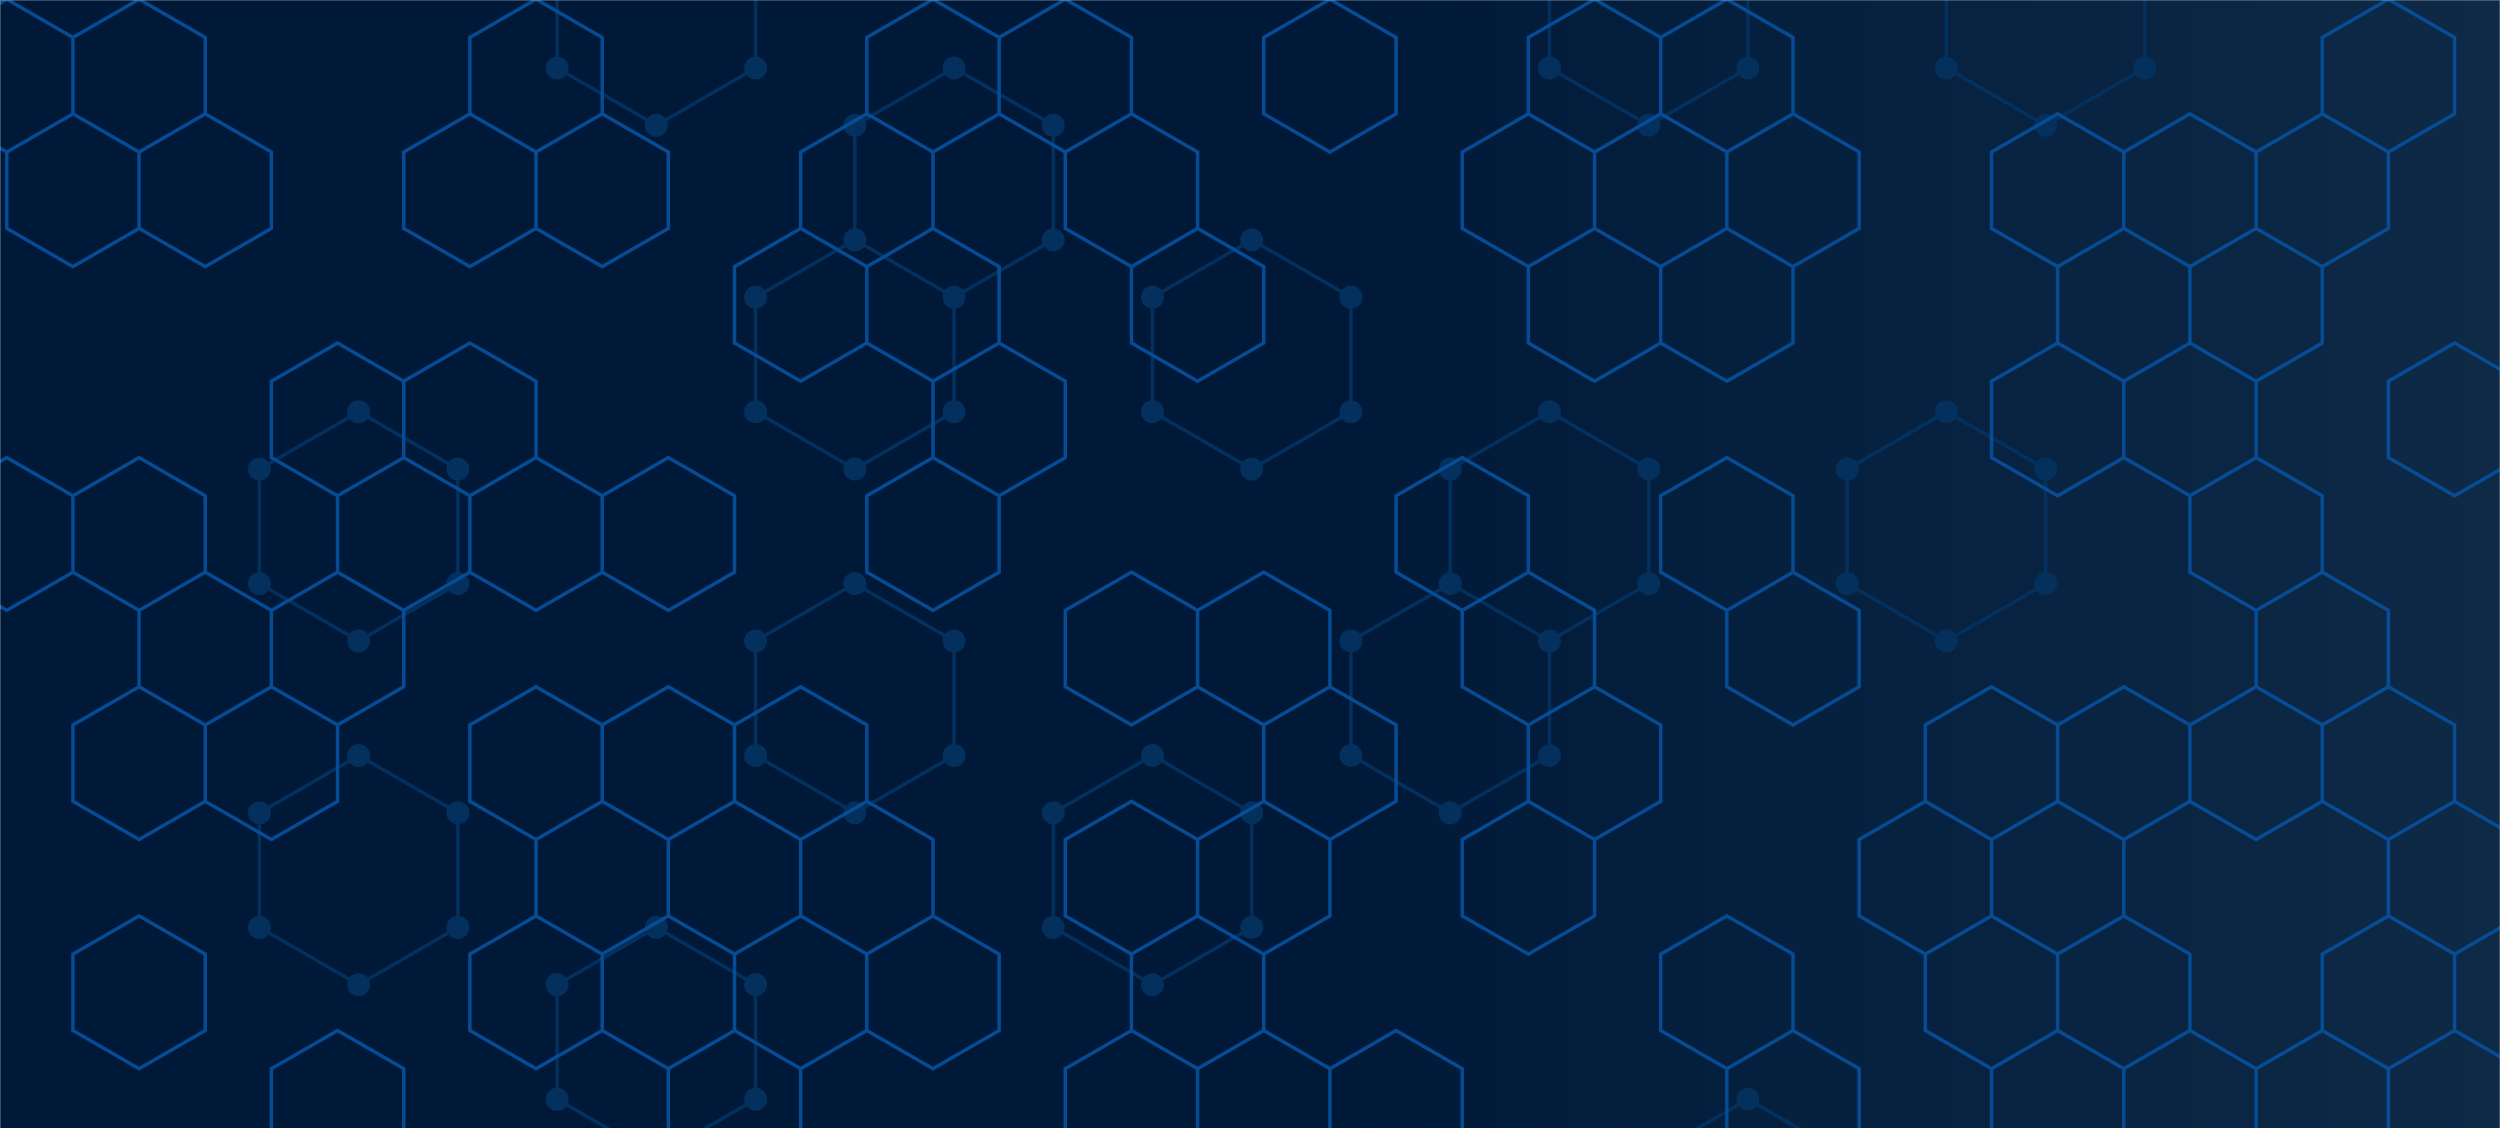 <svg xmlns="http://www.w3.org/2000/svg" version="1.1" xmlns:xlink="http://www.w3.org/1999/xlink" xmlns:svgjs="http://svgjs.com/svgjs" width="1440" height="650" preserveAspectRatio="none" viewBox="0 0 1440 650"><g mask="url(&quot;#SvgjsMask1568&quot;)" fill="none"><rect width="1440" height="650" x="0" y="0" fill="url(#SvgjsLinearGradient1569)"></rect><path d="M206.58 237.18L263.74 270.18L263.74 336.18L206.58 369.18L149.42 336.18L149.42 270.18zM206.58 435.18L263.74 468.18L263.74 534.18L206.58 567.18L149.42 534.18L149.42 468.18zM378.06 -59.82L435.22 -26.82L435.22 39.18L378.06 72.18L320.9 39.18L320.9 -26.82zM378.06 534.18L435.22 567.18L435.22 633.18L378.06 666.18L320.9 633.18L320.9 567.18zM549.53 39.18L606.69 72.18L606.69 138.18L549.53 171.18L492.37 138.18L492.37 72.18zM492.37 138.18L549.53 171.18L549.53 237.18L492.37 270.18L435.22 237.18L435.22 171.18zM492.37 336.18L549.53 369.18L549.53 435.18L492.37 468.18L435.22 435.18L435.22 369.18zM663.85 435.18L721.01 468.18L721.01 534.18L663.85 567.18L606.69 534.18L606.69 468.18zM721.01 138.18L778.17 171.18L778.17 237.18L721.01 270.18L663.85 237.18L663.85 171.18zM892.49 237.18L949.65 270.18L949.65 336.18L892.49 369.18L835.33 336.18L835.33 270.18zM835.33 336.18L892.49 369.18L892.49 435.18L835.33 468.18L778.17 435.18L778.17 369.18zM949.65 -59.82L1006.81 -26.82L1006.81 39.18L949.65 72.18L892.49 39.18L892.49 -26.82zM1006.81 633.18L1063.97 666.18L1063.97 732.18L1006.81 765.18L949.65 732.18L949.65 666.18zM1121.13 237.18L1178.29 270.18L1178.29 336.18L1121.13 369.18L1063.97 336.18L1063.97 270.18zM1178.29 -59.82L1235.45 -26.82L1235.45 39.18L1178.29 72.18L1121.13 39.18L1121.13 -26.82z" stroke="#03305d" stroke-width="2"></path><path d="M199.98 237.18 a6.6 6.6 0 1 0 13.2 0 a6.6 6.6 0 1 0 -13.2 0zM257.14 270.18 a6.6 6.6 0 1 0 13.2 0 a6.6 6.6 0 1 0 -13.2 0zM257.14 336.18 a6.6 6.6 0 1 0 13.2 0 a6.6 6.6 0 1 0 -13.2 0zM199.98 369.18 a6.6 6.6 0 1 0 13.2 0 a6.6 6.6 0 1 0 -13.2 0zM142.82 336.18 a6.6 6.6 0 1 0 13.2 0 a6.6 6.6 0 1 0 -13.2 0zM142.82 270.18 a6.6 6.6 0 1 0 13.2 0 a6.6 6.6 0 1 0 -13.2 0zM199.98 435.18 a6.6 6.6 0 1 0 13.2 0 a6.6 6.6 0 1 0 -13.2 0zM257.14 468.18 a6.6 6.6 0 1 0 13.2 0 a6.6 6.6 0 1 0 -13.2 0zM257.14 534.18 a6.6 6.6 0 1 0 13.2 0 a6.6 6.6 0 1 0 -13.2 0zM199.98 567.18 a6.6 6.6 0 1 0 13.2 0 a6.6 6.6 0 1 0 -13.2 0zM142.82 534.18 a6.6 6.6 0 1 0 13.2 0 a6.6 6.6 0 1 0 -13.2 0zM142.82 468.18 a6.6 6.6 0 1 0 13.2 0 a6.6 6.6 0 1 0 -13.2 0zM371.46 -59.82 a6.6 6.6 0 1 0 13.2 0 a6.6 6.6 0 1 0 -13.2 0zM428.62 -26.82 a6.6 6.6 0 1 0 13.2 0 a6.6 6.6 0 1 0 -13.2 0zM428.62 39.18 a6.6 6.6 0 1 0 13.2 0 a6.6 6.6 0 1 0 -13.2 0zM371.46 72.18 a6.6 6.6 0 1 0 13.2 0 a6.6 6.6 0 1 0 -13.2 0zM314.3 39.18 a6.6 6.6 0 1 0 13.2 0 a6.6 6.6 0 1 0 -13.2 0zM314.3 -26.82 a6.6 6.6 0 1 0 13.2 0 a6.6 6.6 0 1 0 -13.2 0zM371.46 534.18 a6.6 6.6 0 1 0 13.2 0 a6.6 6.6 0 1 0 -13.2 0zM428.62 567.18 a6.6 6.6 0 1 0 13.2 0 a6.6 6.6 0 1 0 -13.2 0zM428.62 633.18 a6.6 6.6 0 1 0 13.2 0 a6.6 6.6 0 1 0 -13.2 0zM371.46 666.18 a6.6 6.6 0 1 0 13.2 0 a6.6 6.6 0 1 0 -13.2 0zM314.3 633.18 a6.6 6.6 0 1 0 13.2 0 a6.6 6.6 0 1 0 -13.2 0zM314.3 567.18 a6.6 6.6 0 1 0 13.2 0 a6.6 6.6 0 1 0 -13.2 0zM542.93 39.18 a6.6 6.6 0 1 0 13.2 0 a6.6 6.6 0 1 0 -13.2 0zM600.09 72.18 a6.6 6.6 0 1 0 13.2 0 a6.6 6.6 0 1 0 -13.2 0zM600.09 138.18 a6.6 6.6 0 1 0 13.2 0 a6.6 6.6 0 1 0 -13.2 0zM542.93 171.18 a6.6 6.6 0 1 0 13.2 0 a6.6 6.6 0 1 0 -13.2 0zM485.77 138.18 a6.6 6.6 0 1 0 13.2 0 a6.6 6.6 0 1 0 -13.2 0zM485.77 72.18 a6.6 6.6 0 1 0 13.2 0 a6.6 6.6 0 1 0 -13.2 0zM542.93 237.18 a6.6 6.6 0 1 0 13.2 0 a6.6 6.6 0 1 0 -13.2 0zM485.77 270.18 a6.6 6.6 0 1 0 13.2 0 a6.6 6.6 0 1 0 -13.2 0zM428.62 237.18 a6.6 6.6 0 1 0 13.2 0 a6.6 6.6 0 1 0 -13.2 0zM428.62 171.18 a6.6 6.6 0 1 0 13.2 0 a6.6 6.6 0 1 0 -13.2 0zM485.77 336.18 a6.6 6.6 0 1 0 13.2 0 a6.6 6.6 0 1 0 -13.2 0zM542.93 369.18 a6.6 6.6 0 1 0 13.2 0 a6.6 6.6 0 1 0 -13.2 0zM542.93 435.18 a6.6 6.6 0 1 0 13.2 0 a6.6 6.6 0 1 0 -13.2 0zM485.77 468.18 a6.6 6.6 0 1 0 13.2 0 a6.6 6.6 0 1 0 -13.2 0zM428.62 435.18 a6.6 6.6 0 1 0 13.2 0 a6.6 6.6 0 1 0 -13.2 0zM428.62 369.18 a6.6 6.6 0 1 0 13.2 0 a6.6 6.6 0 1 0 -13.2 0zM657.25 435.18 a6.6 6.6 0 1 0 13.2 0 a6.6 6.6 0 1 0 -13.2 0zM714.41 468.18 a6.6 6.6 0 1 0 13.2 0 a6.6 6.6 0 1 0 -13.2 0zM714.41 534.18 a6.6 6.6 0 1 0 13.2 0 a6.6 6.6 0 1 0 -13.2 0zM657.25 567.18 a6.6 6.6 0 1 0 13.2 0 a6.6 6.6 0 1 0 -13.2 0zM600.09 534.18 a6.6 6.6 0 1 0 13.2 0 a6.6 6.6 0 1 0 -13.2 0zM600.09 468.18 a6.6 6.6 0 1 0 13.2 0 a6.6 6.6 0 1 0 -13.2 0zM714.41 138.18 a6.6 6.6 0 1 0 13.2 0 a6.6 6.6 0 1 0 -13.2 0zM771.57 171.18 a6.6 6.6 0 1 0 13.2 0 a6.6 6.6 0 1 0 -13.2 0zM771.57 237.18 a6.6 6.6 0 1 0 13.2 0 a6.6 6.6 0 1 0 -13.2 0zM714.41 270.18 a6.6 6.6 0 1 0 13.2 0 a6.6 6.6 0 1 0 -13.2 0zM657.25 237.18 a6.6 6.6 0 1 0 13.2 0 a6.6 6.6 0 1 0 -13.2 0zM657.25 171.18 a6.6 6.6 0 1 0 13.2 0 a6.6 6.6 0 1 0 -13.2 0zM885.89 237.18 a6.6 6.6 0 1 0 13.2 0 a6.6 6.6 0 1 0 -13.2 0zM943.05 270.18 a6.6 6.6 0 1 0 13.2 0 a6.6 6.6 0 1 0 -13.2 0zM943.05 336.18 a6.6 6.6 0 1 0 13.2 0 a6.6 6.6 0 1 0 -13.2 0zM885.89 369.18 a6.6 6.6 0 1 0 13.2 0 a6.6 6.6 0 1 0 -13.2 0zM828.73 336.18 a6.6 6.6 0 1 0 13.2 0 a6.6 6.6 0 1 0 -13.2 0zM828.73 270.18 a6.6 6.6 0 1 0 13.2 0 a6.6 6.6 0 1 0 -13.2 0zM885.89 435.18 a6.6 6.6 0 1 0 13.2 0 a6.6 6.6 0 1 0 -13.2 0zM828.73 468.18 a6.6 6.6 0 1 0 13.2 0 a6.6 6.6 0 1 0 -13.2 0zM771.57 435.18 a6.6 6.6 0 1 0 13.2 0 a6.6 6.6 0 1 0 -13.2 0zM771.57 369.18 a6.6 6.6 0 1 0 13.2 0 a6.6 6.6 0 1 0 -13.2 0zM943.05 -59.82 a6.6 6.6 0 1 0 13.2 0 a6.6 6.6 0 1 0 -13.2 0zM1000.21 -26.82 a6.6 6.6 0 1 0 13.2 0 a6.6 6.6 0 1 0 -13.2 0zM1000.21 39.18 a6.6 6.6 0 1 0 13.2 0 a6.6 6.6 0 1 0 -13.2 0zM943.05 72.18 a6.6 6.6 0 1 0 13.2 0 a6.6 6.6 0 1 0 -13.2 0zM885.89 39.18 a6.6 6.6 0 1 0 13.2 0 a6.6 6.6 0 1 0 -13.2 0zM885.89 -26.82 a6.6 6.6 0 1 0 13.2 0 a6.6 6.6 0 1 0 -13.2 0zM1000.21 633.18 a6.6 6.6 0 1 0 13.2 0 a6.6 6.6 0 1 0 -13.2 0zM1057.37 666.18 a6.6 6.6 0 1 0 13.2 0 a6.6 6.6 0 1 0 -13.2 0zM1057.37 732.18 a6.6 6.6 0 1 0 13.2 0 a6.6 6.6 0 1 0 -13.2 0zM1000.21 765.18 a6.6 6.6 0 1 0 13.2 0 a6.6 6.6 0 1 0 -13.2 0zM943.05 732.18 a6.6 6.6 0 1 0 13.2 0 a6.6 6.6 0 1 0 -13.2 0zM943.05 666.18 a6.6 6.6 0 1 0 13.2 0 a6.6 6.6 0 1 0 -13.2 0zM1114.53 237.18 a6.6 6.6 0 1 0 13.2 0 a6.6 6.6 0 1 0 -13.2 0zM1171.69 270.18 a6.6 6.6 0 1 0 13.2 0 a6.6 6.6 0 1 0 -13.2 0zM1171.69 336.18 a6.6 6.6 0 1 0 13.2 0 a6.6 6.6 0 1 0 -13.2 0zM1114.53 369.18 a6.6 6.6 0 1 0 13.2 0 a6.6 6.6 0 1 0 -13.2 0zM1057.37 336.18 a6.6 6.6 0 1 0 13.2 0 a6.6 6.6 0 1 0 -13.2 0zM1057.37 270.18 a6.6 6.6 0 1 0 13.2 0 a6.6 6.6 0 1 0 -13.2 0zM1171.69 -59.82 a6.6 6.6 0 1 0 13.2 0 a6.6 6.6 0 1 0 -13.2 0zM1228.85 -26.82 a6.6 6.6 0 1 0 13.2 0 a6.6 6.6 0 1 0 -13.2 0zM1228.85 39.18 a6.6 6.6 0 1 0 13.2 0 a6.6 6.6 0 1 0 -13.2 0zM1171.69 72.18 a6.6 6.6 0 1 0 13.2 0 a6.6 6.6 0 1 0 -13.2 0zM1114.53 39.18 a6.6 6.6 0 1 0 13.2 0 a6.6 6.6 0 1 0 -13.2 0zM1114.53 -26.82 a6.6 6.6 0 1 0 13.2 0 a6.6 6.6 0 1 0 -13.2 0z" fill="#03305d"></path><path d="M3.9 -0.43L42.01 21.57L42.01 65.57L3.9 87.57L-34.21 65.57L-34.21 21.57zM42.01 65.57L80.11 87.57L80.11 131.57L42.01 153.57L3.9 131.57L3.9 87.57zM3.9 263.57L42.01 285.57L42.01 329.57L3.9 351.57L-34.21 329.57L-34.21 285.57zM3.9 659.57L42.01 681.57L42.01 725.57L3.9 747.57L-34.21 725.57L-34.21 681.57zM80.11 -0.43L118.22 21.57L118.22 65.57L80.11 87.57L42.01 65.57L42.01 21.57zM118.22 65.57L156.32 87.57L156.32 131.57L118.22 153.57L80.11 131.57L80.11 87.57zM80.11 263.57L118.22 285.57L118.22 329.57L80.11 351.57L42.01 329.57L42.01 285.57zM118.22 329.57L156.32 351.57L156.32 395.57L118.22 417.57L80.11 395.57L80.11 351.57zM80.11 395.57L118.22 417.57L118.22 461.57L80.11 483.57L42.01 461.57L42.01 417.57zM80.11 527.57L118.22 549.57L118.22 593.57L80.11 615.57L42.01 593.57L42.01 549.57zM194.43 197.57L232.54 219.57L232.54 263.57L194.43 285.57L156.32 263.57L156.32 219.57zM194.43 329.57L232.54 351.57L232.54 395.57L194.43 417.57L156.32 395.57L156.32 351.57zM156.32 395.57L194.43 417.57L194.43 461.57L156.32 483.57L118.22 461.57L118.22 417.57zM194.43 593.57L232.54 615.57L232.54 659.57L194.43 681.57L156.32 659.57L156.32 615.57zM156.32 659.57L194.43 681.57L194.43 725.57L156.32 747.57L118.22 725.57L118.22 681.57zM270.64 65.57L308.75 87.57L308.75 131.57L270.64 153.57L232.54 131.57L232.54 87.57zM270.64 197.57L308.75 219.57L308.75 263.57L270.64 285.57L232.54 263.57L232.54 219.57zM232.54 263.57L270.64 285.57L270.64 329.57L232.54 351.57L194.43 329.57L194.43 285.57zM308.75 -0.43L346.86 21.57L346.86 65.57L308.75 87.57L270.64 65.57L270.64 21.57zM346.86 65.57L384.96 87.57L384.96 131.57L346.86 153.57L308.75 131.57L308.75 87.57zM308.75 263.57L346.86 285.57L346.86 329.57L308.75 351.57L270.64 329.57L270.64 285.57zM308.75 395.57L346.86 417.57L346.86 461.57L308.75 483.57L270.64 461.57L270.64 417.57zM346.86 461.57L384.96 483.57L384.96 527.57L346.86 549.57L308.75 527.57L308.75 483.57zM308.75 527.57L346.86 549.57L346.86 593.57L308.75 615.57L270.64 593.57L270.64 549.57zM308.75 659.57L346.86 681.57L346.86 725.57L308.75 747.57L270.64 725.57L270.64 681.57zM384.96 263.57L423.07 285.57L423.07 329.57L384.96 351.57L346.86 329.57L346.86 285.57zM384.96 395.57L423.07 417.57L423.07 461.57L384.96 483.57L346.86 461.57L346.86 417.57zM384.96 527.57L423.07 549.57L423.07 593.57L384.96 615.57L346.86 593.57L346.86 549.57zM423.07 593.57L461.17 615.57L461.17 659.57L423.07 681.57L384.96 659.57L384.96 615.57zM384.96 659.57L423.07 681.57L423.07 725.57L384.96 747.57L346.86 725.57L346.86 681.57zM499.28 65.57L537.39 87.57L537.39 131.57L499.28 153.57L461.17 131.57L461.17 87.57zM461.17 131.57L499.28 153.57L499.28 197.57L461.17 219.57L423.07 197.57L423.07 153.57zM461.17 395.57L499.28 417.57L499.28 461.57L461.17 483.57L423.07 461.57L423.07 417.57zM499.28 461.57L537.39 483.57L537.39 527.57L499.28 549.57L461.17 527.57L461.17 483.57zM461.17 527.57L499.28 549.57L499.28 593.57L461.17 615.57L423.07 593.57L423.07 549.57zM537.39 -0.43L575.49 21.57L575.49 65.57L537.39 87.57L499.28 65.57L499.28 21.57zM537.39 131.57L575.49 153.57L575.49 197.57L537.39 219.57L499.28 197.57L499.28 153.57zM575.49 197.57L613.6 219.57L613.6 263.57L575.49 285.57L537.39 263.57L537.39 219.57zM537.39 263.57L575.49 285.57L575.49 329.57L537.39 351.57L499.28 329.57L499.28 285.57zM537.39 527.57L575.49 549.57L575.49 593.57L537.39 615.57L499.28 593.57L499.28 549.57zM537.39 659.57L575.49 681.57L575.49 725.57L537.39 747.57L499.28 725.57L499.28 681.57zM613.6 -0.43L651.71 21.57L651.71 65.57L613.6 87.57L575.49 65.57L575.49 21.57zM651.71 65.57L689.81 87.57L689.81 131.57L651.71 153.57L613.6 131.57L613.6 87.57zM651.71 329.57L689.81 351.57L689.81 395.57L651.71 417.57L613.6 395.57L613.6 351.57zM651.71 461.57L689.81 483.57L689.81 527.57L651.71 549.57L613.6 527.57L613.6 483.57zM651.71 593.57L689.81 615.57L689.81 659.57L651.71 681.57L613.6 659.57L613.6 615.57zM689.81 131.57L727.92 153.57L727.92 197.57L689.81 219.57L651.71 197.57L651.71 153.57zM727.92 329.57L766.02 351.57L766.02 395.57L727.92 417.57L689.81 395.57L689.81 351.57zM727.92 461.57L766.02 483.57L766.02 527.57L727.92 549.57L689.81 527.57L689.81 483.57zM689.81 527.57L727.92 549.57L727.92 593.57L689.81 615.57L651.71 593.57L651.71 549.57zM727.92 593.57L766.02 615.57L766.02 659.57L727.92 681.57L689.81 659.57L689.81 615.57zM689.81 659.57L727.92 681.57L727.92 725.57L689.81 747.57L651.71 725.57L651.71 681.57zM766.02 -0.43L804.13 21.57L804.13 65.57L766.02 87.57L727.92 65.57L727.92 21.57zM766.02 395.57L804.13 417.57L804.13 461.57L766.02 483.57L727.92 461.57L727.92 417.57zM804.13 593.57L842.24 615.57L842.24 659.57L804.13 681.57L766.02 659.57L766.02 615.57zM766.02 659.57L804.13 681.57L804.13 725.57L766.02 747.57L727.92 725.57L727.92 681.57zM880.34 65.57L918.45 87.57L918.45 131.57L880.34 153.57L842.24 131.57L842.24 87.57zM842.24 263.57L880.34 285.57L880.34 329.57L842.24 351.57L804.13 329.57L804.13 285.57zM880.34 329.57L918.45 351.57L918.45 395.57L880.34 417.57L842.24 395.57L842.24 351.57zM880.34 461.57L918.45 483.57L918.45 527.57L880.34 549.57L842.24 527.57L842.24 483.57zM918.45 -0.43L956.55 21.57L956.55 65.57L918.45 87.57L880.34 65.57L880.34 21.57zM956.55 65.57L994.66 87.57L994.66 131.57L956.55 153.57L918.45 131.57L918.45 87.57zM918.45 131.57L956.55 153.57L956.55 197.57L918.45 219.57L880.34 197.57L880.34 153.57zM918.45 395.57L956.55 417.57L956.55 461.57L918.45 483.57L880.34 461.57L880.34 417.57zM994.66 -0.43L1032.77 21.57L1032.77 65.57L994.66 87.57L956.55 65.57L956.55 21.57zM1032.77 65.57L1070.87 87.57L1070.87 131.57L1032.77 153.57L994.66 131.57L994.66 87.57zM994.66 131.57L1032.77 153.57L1032.77 197.57L994.66 219.57L956.55 197.57L956.55 153.57zM994.66 263.57L1032.77 285.57L1032.77 329.57L994.66 351.57L956.55 329.57L956.55 285.57zM1032.77 329.57L1070.87 351.57L1070.87 395.57L1032.77 417.57L994.66 395.57L994.66 351.57zM994.66 527.57L1032.77 549.57L1032.77 593.57L994.66 615.57L956.55 593.57L956.55 549.57zM1032.77 593.57L1070.87 615.57L1070.87 659.57L1032.77 681.57L994.66 659.57L994.66 615.57zM994.66 659.57L1032.77 681.57L1032.77 725.57L994.66 747.57L956.55 725.57L956.55 681.57zM1108.98 461.57L1147.09 483.57L1147.09 527.57L1108.98 549.57L1070.87 527.57L1070.87 483.57zM1185.19 65.57L1223.3 87.57L1223.3 131.57L1185.19 153.57L1147.09 131.57L1147.09 87.57zM1185.19 197.57L1223.3 219.57L1223.3 263.57L1185.19 285.57L1147.09 263.57L1147.09 219.57zM1147.09 395.57L1185.19 417.57L1185.19 461.57L1147.09 483.57L1108.98 461.57L1108.98 417.57zM1185.19 461.57L1223.3 483.57L1223.3 527.57L1185.19 549.57L1147.09 527.57L1147.09 483.57zM1147.09 527.57L1185.19 549.57L1185.19 593.57L1147.09 615.57L1108.98 593.57L1108.98 549.57zM1185.19 593.57L1223.3 615.57L1223.3 659.57L1185.19 681.57L1147.09 659.57L1147.09 615.57zM1147.09 659.57L1185.19 681.57L1185.19 725.57L1147.09 747.57L1108.98 725.57L1108.98 681.57zM1261.4 65.57L1299.51 87.57L1299.51 131.57L1261.4 153.57L1223.3 131.57L1223.3 87.57zM1223.3 131.57L1261.4 153.57L1261.4 197.57L1223.3 219.57L1185.19 197.57L1185.19 153.57zM1261.4 197.57L1299.51 219.57L1299.51 263.57L1261.4 285.57L1223.3 263.57L1223.3 219.57zM1223.3 395.57L1261.4 417.57L1261.4 461.57L1223.3 483.57L1185.19 461.57L1185.19 417.57zM1223.3 527.57L1261.4 549.57L1261.4 593.57L1223.3 615.57L1185.19 593.57L1185.19 549.57zM1261.4 593.57L1299.51 615.57L1299.51 659.57L1261.4 681.57L1223.3 659.57L1223.3 615.57zM1223.3 659.57L1261.4 681.57L1261.4 725.57L1223.3 747.57L1185.19 725.57L1185.19 681.57zM1337.62 65.57L1375.72 87.57L1375.72 131.57L1337.62 153.57L1299.51 131.57L1299.51 87.57zM1299.51 131.57L1337.62 153.57L1337.62 197.57L1299.51 219.57L1261.4 197.57L1261.4 153.57zM1299.51 263.57L1337.62 285.57L1337.62 329.57L1299.51 351.57L1261.4 329.57L1261.4 285.57zM1337.62 329.57L1375.72 351.57L1375.72 395.57L1337.62 417.57L1299.51 395.57L1299.51 351.57zM1299.51 395.57L1337.62 417.57L1337.62 461.57L1299.51 483.57L1261.4 461.57L1261.4 417.57zM1337.62 593.57L1375.72 615.57L1375.72 659.57L1337.62 681.57L1299.51 659.57L1299.51 615.57zM1299.51 659.57L1337.62 681.57L1337.62 725.57L1299.51 747.57L1261.4 725.57L1261.4 681.57zM1375.72 -0.43L1413.83 21.57L1413.83 65.57L1375.72 87.57L1337.62 65.57L1337.62 21.57zM1413.83 197.57L1451.94 219.57L1451.94 263.57L1413.83 285.57L1375.72 263.57L1375.72 219.57zM1375.72 395.57L1413.83 417.57L1413.83 461.57L1375.72 483.57L1337.62 461.57L1337.62 417.57zM1413.83 461.57L1451.94 483.57L1451.94 527.57L1413.83 549.57L1375.72 527.57L1375.72 483.57zM1375.72 527.57L1413.83 549.57L1413.83 593.57L1375.72 615.57L1337.62 593.57L1337.62 549.57zM1413.83 593.57L1451.94 615.57L1451.94 659.57L1413.83 681.57L1375.72 659.57L1375.72 615.57zM1375.72 659.57L1413.83 681.57L1413.83 725.57L1375.72 747.57L1337.62 725.57L1337.62 681.57z" stroke="rgba(6, 80, 156, 0.93)" stroke-width="2"></path></g><defs><mask id="SvgjsMask1568"><rect width="1440" height="650" fill="#ffffff"></rect></mask><linearGradient x1="100%" y1="50%" x2="0%" y2="50%" gradientUnits="userSpaceOnUse" id="SvgjsLinearGradient1569"><stop stop-color="#0e2a47" offset="0"></stop><stop stop-color="rgba(0, 25, 57, 1)" offset="0.47"></stop><stop stop-color="rgba(0, 25, 57, 1)" offset="1"></stop></linearGradient></defs></svg>